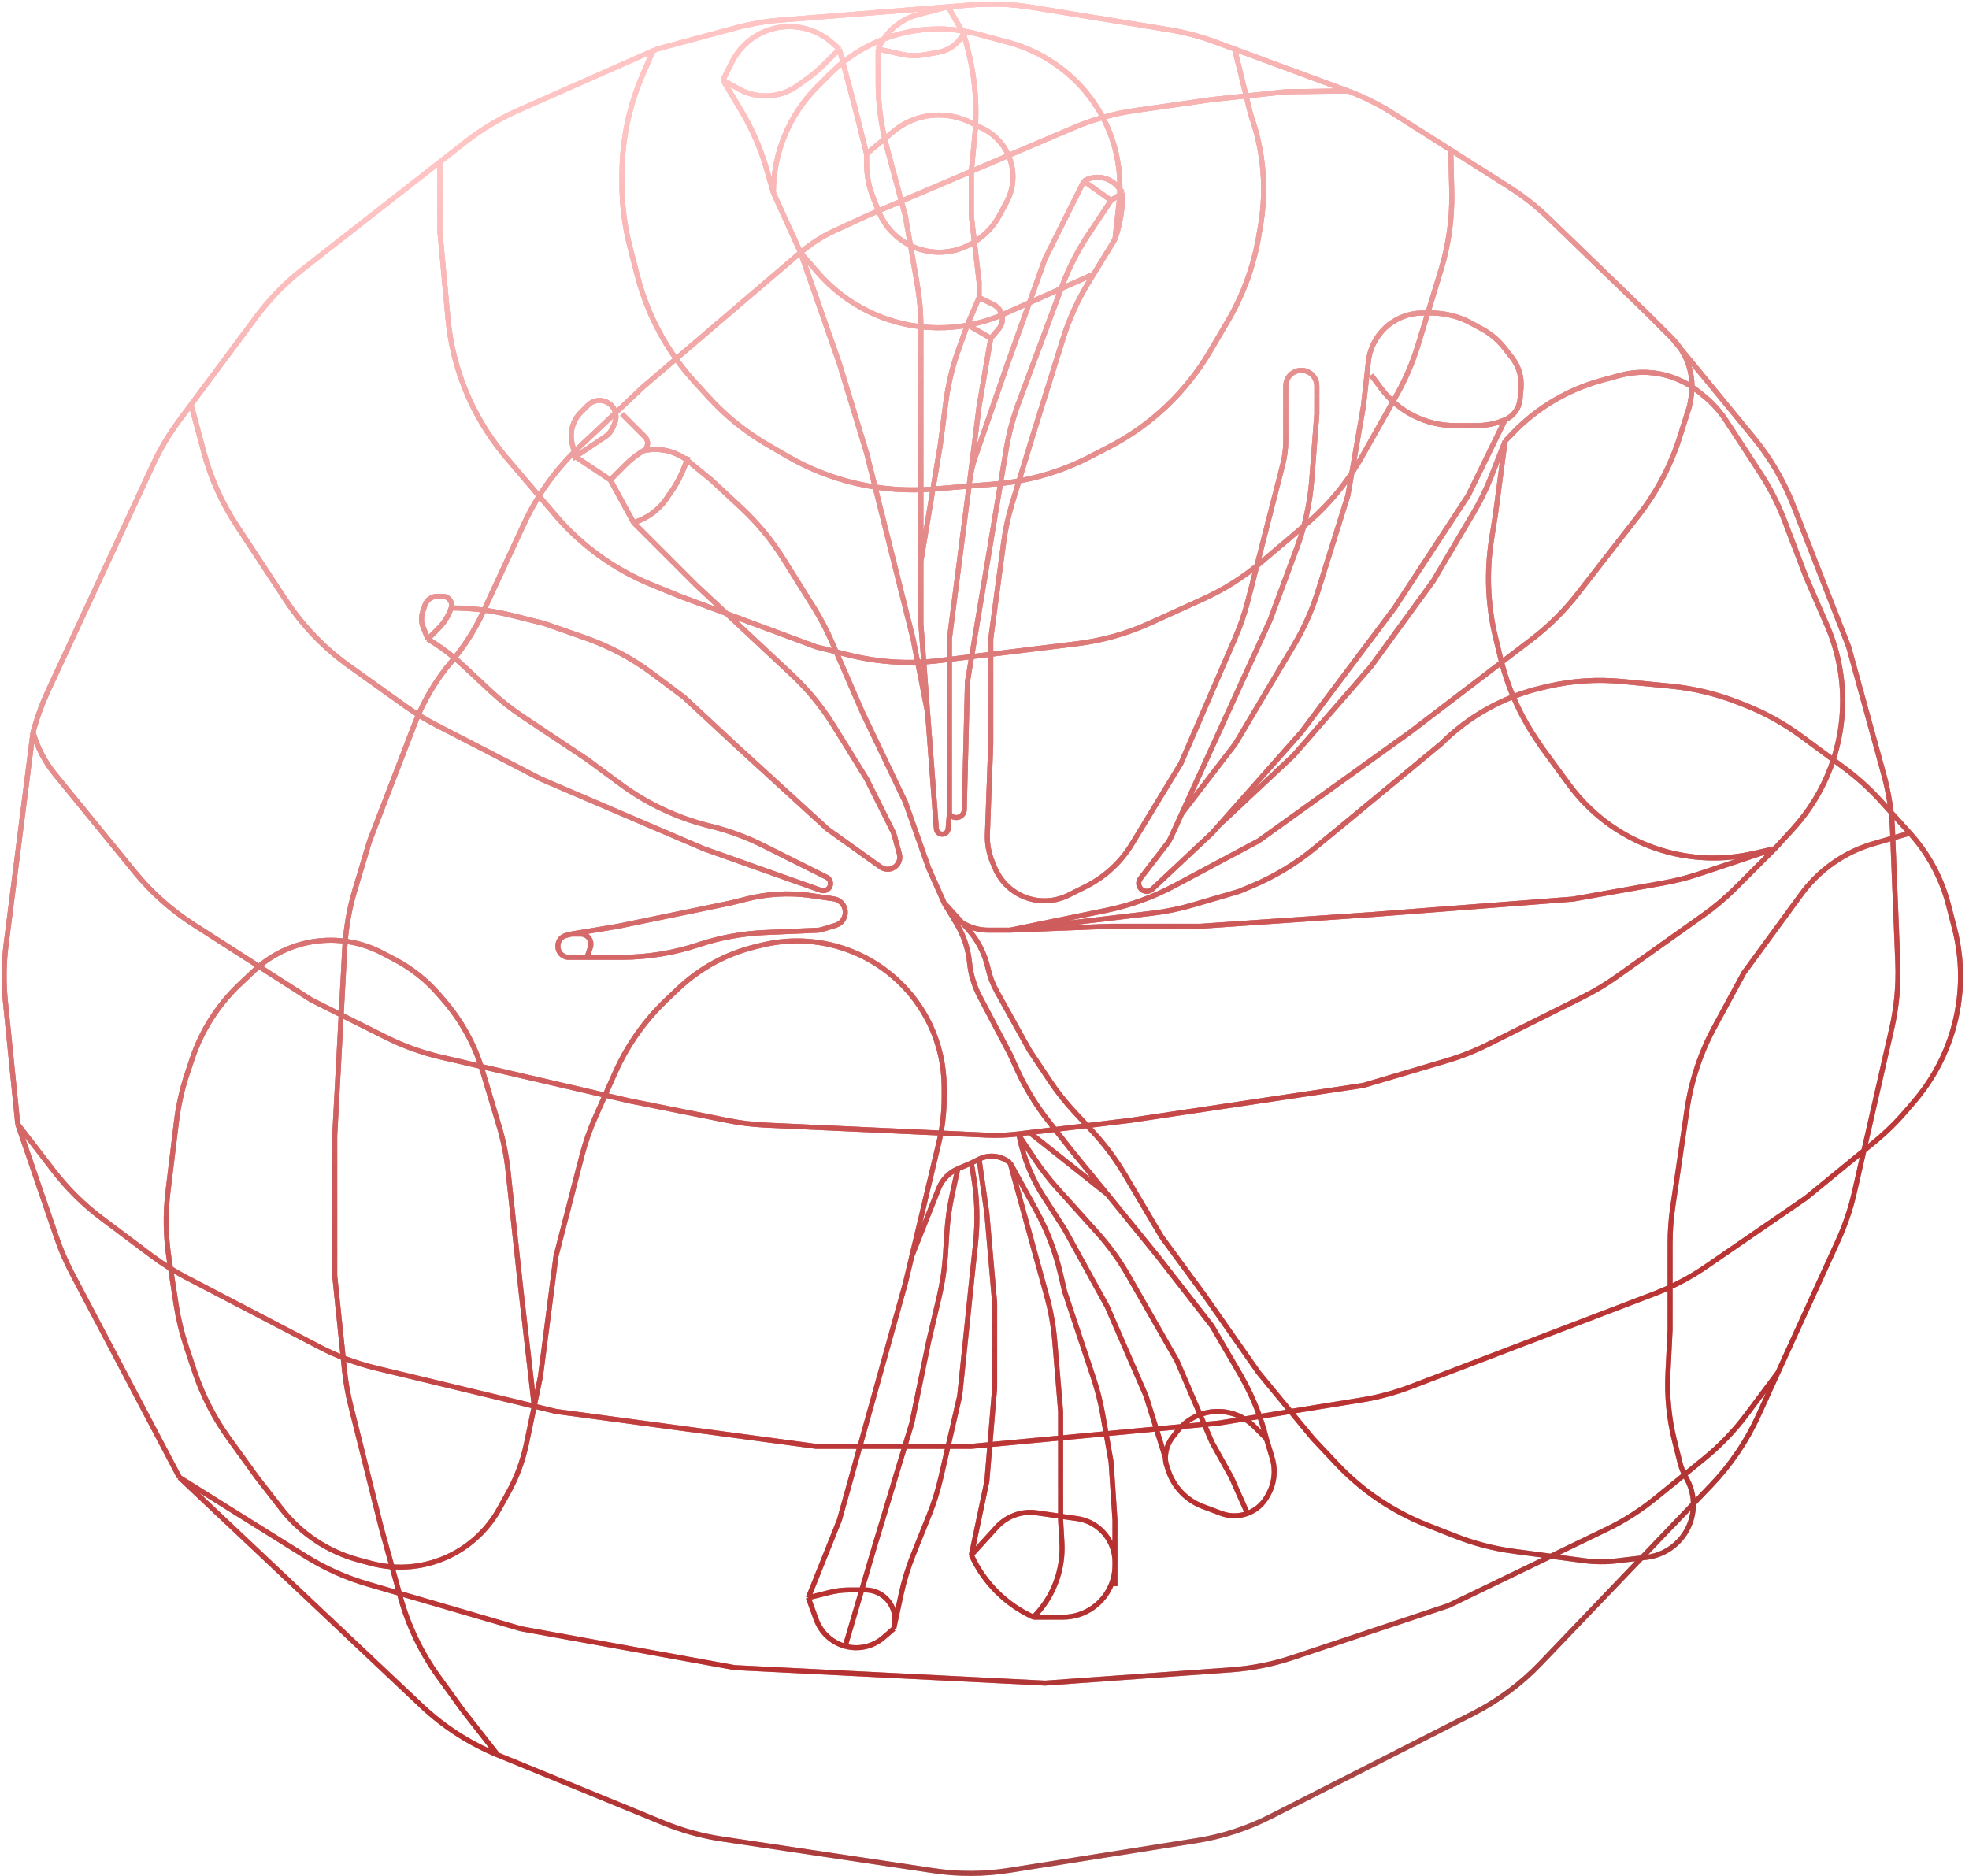 <svg width="787" height="750" viewBox="0 0 787 750" fill="none" xmlns="http://www.w3.org/2000/svg">
<path d="M472.326 325.244L507.713 247.674L518.37 218.903C521.594 210.201 523.59 201.092 524.302 191.839L526.332 165.449V154.236C526.332 149.903 522.004 146.904 517.947 148.425V148.425C515.524 149.333 513.919 151.649 513.919 154.236V176.193C513.919 179.361 513.522 182.516 512.737 185.585L498.811 240.018C497.507 245.114 495.803 250.099 493.715 254.927L472.026 305.076L452.42 337.365C447.996 344.65 441.604 350.538 433.981 354.349L427.073 357.803C423.011 359.833 418.411 360.525 413.933 359.778V359.778C406.635 358.562 400.477 353.678 397.631 346.849L396.649 344.492C395.198 341.01 394.519 337.255 394.659 333.486L395.998 297.319V255.431L401.126 216.981C401.844 211.595 403 206.277 404.582 201.079L413.066 173.206L424.888 135.348C427.341 127.493 430.755 119.97 435.051 112.951L437.116 109.578M472.326 325.244L467.935 334.87C467.561 335.69 467.094 336.465 466.544 337.179L455.815 351.126C454.198 353.228 455.697 356.272 458.349 356.272V356.272C459.162 356.272 459.943 355.963 460.536 355.408L484.439 333.001L487.184 329.899M472.326 325.244L493.749 297.319L517.255 257.734C521.224 251.05 524.4 243.926 526.719 236.506L538.745 198.029L544.951 162.346L546.931 144.532C547.643 138.122 551.153 132.356 556.52 128.778V128.778C560.105 126.388 564.318 125.113 568.628 125.113H572.126C577.711 125.113 583.207 126.514 588.111 129.188L592.343 131.497C595.88 133.426 598.982 136.062 601.456 139.242L604.376 142.997C607.069 146.458 608.346 150.813 607.949 155.181L607.55 159.565C607.221 163.19 604.93 166.343 601.585 167.776V167.776M548.055 149.935L552.159 155.408C555.582 159.971 560.02 163.674 565.122 166.225V166.225C570.224 168.776 575.849 170.103 581.553 170.103H590.246C594.144 170.103 598.001 169.312 601.585 167.776V167.776M403.756 371.787L442.364 363.839C451.746 361.907 460.802 358.638 469.255 354.13L503.058 336.104L563.57 292.665L612.223 255.539C619.066 250.318 625.207 244.234 630.492 237.44L654.956 205.99C662.244 196.62 667.806 186.028 671.381 174.708L675.285 162.346L675.837 159.313C677.435 150.525 674.619 141.512 668.303 135.197V135.197M403.756 371.787L444.098 370.235H479.784L548.055 365.581L628.737 359.375L665.031 352.895C669.792 352.045 674.485 350.851 679.073 349.321L709.42 339.207M403.756 371.787L460.585 365.022C466.134 364.362 471.618 363.237 476.979 361.66L495.3 356.272L500.246 354.212C509.312 350.435 517.772 345.343 525.354 339.1L540.297 326.796L575.983 297.319V297.319C587.137 286.167 601.2 278.373 616.568 274.827L618.77 274.319C628.454 272.084 638.436 271.433 648.329 272.39L667.75 274.27C676.868 275.152 685.821 277.283 694.359 280.603L696.97 281.618C705.233 284.831 713.033 289.129 720.163 294.399L737.085 306.904C742.42 310.847 747.349 315.311 751.8 320.23L763.357 333.001M403.756 371.787H394.952C387.51 371.787 380.707 367.582 377.379 360.927V360.927M71.715 590.535L28.773 508.955C26.373 504.395 24.329 499.656 22.659 494.781L7.1 449.357M71.715 590.535L168.463 681.821C177.331 690.188 187.664 696.85 198.946 701.474V701.474M71.715 590.535L122.054 621.993C129.834 626.855 138.245 630.623 147.052 633.191L208.255 651.04L293.593 666.554L417.721 672.76L492.055 667.451C500.392 666.855 508.621 665.217 516.551 662.574L579.086 641.732L642.143 611.275C649.124 607.903 655.689 603.73 661.706 598.842L681.096 583.088C687.481 577.9 693.202 571.945 698.128 565.356L710.621 548.647M668.303 135.197L658.218 125.113L619.004 87.211C614.127 82.497 608.784 78.292 603.056 74.66L579.862 59.953M668.303 135.197L700.915 174.919C707.578 183.035 712.921 192.15 716.748 201.929L738.901 258.534L752.926 309.53C754.948 316.879 756.122 324.436 756.427 332.052L758.54 384.881C758.893 393.695 758.078 402.517 756.116 411.117L741.169 476.645C739.661 483.258 737.483 489.701 734.67 495.874L710.621 548.647M601.585 167.776L586.844 198.029L557.364 243.02L520.126 292.665L487.184 329.899M487.184 329.899L517.023 301.973L548.055 266.291L572.88 232.16L588.988 204.904C591.692 200.328 594.027 195.543 595.971 190.596L601.585 176.309M601.585 176.309L604.601 173.162C614.303 163.039 626.574 155.744 640.101 152.055L647.363 150.074C651.463 148.956 655.73 148.581 659.963 148.966V148.966C666.921 149.598 673.539 152.262 678.995 156.626L680.747 158.028C684.324 160.889 687.421 164.301 689.924 168.138L703.554 189.035C707.454 195.014 710.702 201.393 713.243 208.063L721.833 230.608L730.237 249.935C734.914 260.692 737.028 272.388 736.411 284.102V284.102C736.005 291.833 734.404 299.483 731.685 306.732V306.732C728.261 315.863 723.101 324.285 716.51 331.473L709.42 339.207M601.585 176.309L597.706 205.786L596.16 215.574C594.107 228.572 594.64 241.847 597.728 254.639L599.749 263.007C602.503 274.416 607.243 285.25 613.754 295.015L616.325 298.87L627.186 313.68C631.302 319.291 636.213 324.272 641.765 328.467V328.467C658.594 341.18 680.171 345.829 700.742 341.172L709.42 339.207M709.42 339.207L693.659 354.966C689.692 358.933 685.398 362.559 680.823 365.805L645.872 390.606C641.696 393.57 637.298 396.208 632.719 398.497L594.717 417.496C589.479 420.115 584.021 422.268 578.405 423.932L544.951 433.843L451.856 447.806L411.514 452.695M7.1 449.357L2.141 400.174C1.383 392.65 1.48 385.065 2.432 377.563L13.198 292.665M7.1 449.357L21.51 468.051C27.026 475.206 33.486 481.582 40.715 487.002L60.541 501.871C64.88 505.124 69.476 508.019 74.285 510.528L127.535 538.307C134.774 542.084 142.447 544.959 150.385 546.87L213.539 562.072M13.198 292.665L13.711 290.869C15.14 285.868 16.957 280.986 19.145 276.268L61.178 185.647C64.057 179.438 67.567 173.541 71.651 168.049L76.37 161.704M13.198 292.665V292.665C14.953 298.806 17.94 304.525 21.978 309.474L53.87 348.563C60.553 356.754 68.491 363.833 77.391 369.537L124.469 399.712L154.229 414.59C161.259 418.104 168.679 420.778 176.335 422.555L251.7 440.049L290.783 447.864C295.752 448.858 300.79 449.473 305.852 449.703L394.408 453.727C398.564 453.916 402.729 453.76 406.859 453.259V453.259M76.37 161.704L102.465 126.616C107.801 119.44 114.075 113.013 121.12 107.506L175.827 64.74M76.37 161.704L81.501 180.87C84.269 191.208 88.678 201.035 94.56 209.975L114.222 239.856C120.995 250.151 129.613 259.105 139.641 266.267L162.054 282.274C165.956 285.06 170.053 287.563 174.313 289.762L216.013 311.282L281.18 339.207L328.133 355.866C328.866 356.126 329.673 356.076 330.368 355.728V355.728C332.477 354.674 332.477 351.665 330.368 350.611L323.073 346.964L304.962 337.91C298.437 334.647 291.574 332.109 284.496 330.34L283.275 330.034C270.622 326.872 258.711 321.264 248.211 313.528L234.632 303.525L208.842 286.333C204.321 283.319 200.053 279.942 196.08 276.235L185.389 266.258C180.992 262.154 176.175 258.525 171.017 255.431V255.431M171.017 255.431L169.142 250.744C168.349 248.762 168.285 246.562 168.96 244.537L169.843 241.888C170.544 239.784 172.513 238.365 174.73 238.365H176.972C179.386 238.365 181.09 240.73 180.327 243.02V243.02M171.017 255.431L175.306 251.143C177.587 248.862 179.306 246.08 180.327 243.02V243.02M180.327 243.02V243.02C188.502 243.02 196.75 244.022 204.681 246.005L217.565 249.225L234.003 254.978C243.675 258.363 252.769 263.214 260.967 269.362L273.422 278.702L295.145 298.87L330.831 331.45L351.959 346.539C352.353 346.821 352.787 347.042 353.247 347.195V347.195C356.93 348.423 360.495 345.05 359.473 341.305L357.443 333.86C357.287 333.289 357.075 332.735 356.81 332.205L346.347 311.282L333.177 290.009C328.53 282.504 322.911 275.647 316.465 269.618L278.077 233.711L253.252 208.889M253.252 208.889L243.942 191.823M253.252 208.889L253.979 208.646C259.517 206.8 264.212 203.034 267.216 198.029V198.029V198.029C270.299 193.919 272.699 189.338 274.324 184.464L274.974 182.515M243.942 191.823L229.978 182.515M243.942 191.823L250.053 185.713C252.177 183.589 254.554 181.733 257.131 180.188V180.188M229.978 182.515L228.702 177.411C227.568 172.878 228.897 168.082 232.201 164.777L235.009 161.97C236.692 160.287 239.155 159.649 241.443 160.303V160.303C245.239 161.387 247.221 165.557 245.666 169.185L244.908 170.953C244.278 172.423 243.233 173.679 241.902 174.566L229.978 182.515ZM248.597 165.449L257.811 174.662C259.436 176.287 259.101 179.006 257.131 180.188V180.188M257.131 180.188V180.188C263.492 178.72 270.174 180.281 275.227 184.414L284.284 191.823L296.282 202.964C302.736 208.956 308.371 215.775 313.039 223.243L325.337 242.918C327.962 247.117 330.271 251.505 332.246 256.046L344.796 284.908L361.863 320.59L371.173 346.964L377.379 360.927M377.379 360.927L382.398 369.29C385.223 373.999 386.972 379.274 387.519 384.739V384.739C387.995 389.505 389.387 394.134 391.618 398.372L403.756 421.432L406.538 427.55C409.843 434.822 414.009 441.671 418.944 447.952L428.582 460.217L442.546 477.282M377.379 360.927L386.675 371.151C390.751 375.634 393.587 381.104 394.901 387.019V387.019C395.629 390.292 396.825 393.444 398.454 396.375L411.514 419.88L419.469 431.811C422.436 436.261 425.756 440.466 429.396 444.386L436.765 452.321C441.639 457.57 445.936 463.327 449.58 469.493L464.268 494.348L481.336 517.619L503.058 548.647L524.781 575.021L534.231 585.061C544.355 595.817 556.737 604.196 570.485 609.597L581.745 614.019C589.254 616.969 597.094 618.999 605.091 620.066L632.986 623.785C637.377 624.37 641.824 624.404 646.224 623.887L658.086 622.491C663.174 621.893 667.874 619.476 671.32 615.685V615.685C677.409 608.989 678.585 599.17 674.251 591.224L673.6 590.031C672.658 588.306 671.941 586.467 671.464 584.56L669.311 575.949C667.1 567.105 666.207 557.982 666.662 548.877L667.527 531.582V496.973C667.527 492.126 667.88 487.286 668.581 482.491L674.268 443.639C675.967 432.027 679.697 420.806 685.287 410.488L697.008 388.852L719.977 357.423C724.274 351.544 729.705 346.585 735.949 342.839V342.839C739.969 340.428 744.283 338.545 748.784 337.237L763.357 333.001M228.426 373.338L226.38 373.85C221.581 375.049 221.972 381.993 226.875 382.646V382.646H234.632M228.426 373.338L247.045 370.235L292.041 360.927L298.525 359.306C306.546 357.301 314.869 356.798 323.073 357.824V357.824L333.186 359.268C333.683 359.339 334.167 359.479 334.626 359.682V359.682C339.221 361.724 338.822 368.373 334.016 369.852L328.652 371.502C328.039 371.691 327.404 371.801 326.762 371.829L305.666 372.746C296.627 373.139 287.687 374.789 279.104 377.65V377.65C269.175 380.959 258.777 382.646 248.311 382.646H234.632M228.426 373.338H232.18C234.391 373.338 236.184 375.131 236.184 377.342V377.342C236.184 377.773 236.115 378.2 235.979 378.609L234.632 382.646M323.073 638.629L335.486 607.601L361.863 512.965L364.449 502.105M323.073 638.629L326.257 647.382C328.152 652.595 332.462 656.562 337.814 658.021V658.021M323.073 638.629L331.57 636.505C334.171 635.855 336.842 635.526 339.523 635.526H345.883C348.209 635.526 350.483 636.214 352.419 637.505V637.505C356.278 640.077 358.27 644.674 357.507 649.248L357.208 651.04M357.208 651.04L353.064 654.592C348.863 658.193 343.151 659.477 337.814 658.021V658.021M357.208 651.04L360.084 637.624C361.268 632.098 362.918 626.683 365.017 621.436L371.415 605.443C373.32 600.683 374.855 595.783 376.008 590.788L383.586 557.956L388.24 512.965L389.921 496.999C390.865 488.033 390.592 478.98 389.11 470.087L388.24 464.871M388.24 464.871L382.81 467.198M388.24 464.871L391.344 463.32M364.449 502.105L375.29 456.579C376.678 450.75 377.379 444.779 377.379 438.787V434.643C377.379 425.945 375.439 417.357 371.699 409.504V409.504C365.375 396.226 354.194 385.785 340.539 380.323V380.323C329.221 375.797 316.708 374.865 304.855 377.71L302.03 378.388C290.404 381.178 279.72 386.982 271.052 395.215L266.467 399.57C257.742 407.858 250.736 417.783 245.848 428.779L238.005 446.424C235.761 451.473 233.938 456.7 232.557 462.051L222.22 502.105L216.013 550.199L213.539 562.072M364.449 502.105L375.2 475.017C376.595 471.502 379.334 468.688 382.81 467.198V467.198M337.814 658.021L349.45 618.46L364.449 568.815L371.173 536.236L375.443 518.092C376.731 512.615 377.556 507.039 377.907 501.424L378.457 492.622C378.772 487.574 379.47 482.558 380.545 477.615L382.81 467.198M403.756 464.871L418.361 517.971C419.999 523.929 421.082 530.026 421.595 536.184L423.927 564.161V607.601L424.448 616.452C425.103 627.597 420.961 638.491 413.066 646.386V646.386M403.756 464.871L414.128 483.727C418.571 491.803 421.875 500.454 423.948 509.435L425.479 516.068L437.113 550.966C438.664 555.619 439.871 560.381 440.724 565.211L444.098 584.33L445.649 607.601V633.975M403.756 464.871L403.101 464.38C399.699 461.828 395.147 461.418 391.344 463.32V463.32M413.066 646.386V646.386C402.062 641.385 393.242 632.566 388.24 621.563V621.563M413.066 646.386H420.824H424.934C433.645 646.386 441.449 640.87 444.426 632.683V632.683C445.231 630.469 445.649 628.115 445.649 625.759V624.414C445.649 618.731 442.904 613.397 438.28 610.094V610.094C435.986 608.456 433.331 607.393 430.541 606.994L414.341 604.68C413.492 604.559 412.635 604.498 411.777 604.498V604.498C406.669 604.498 401.797 606.653 398.36 610.433L388.24 621.563M388.24 621.563L394.447 592.087L397.55 554.853V520.722L394.447 485.039L391.344 463.32M506.162 575.021L508.497 582.806C509.978 587.741 509.369 593.068 506.812 597.541L506.361 598.33C505.21 600.346 503.604 602.065 501.673 603.353V603.353C497.672 606.02 492.632 606.6 488.129 604.912L480.758 602.148C474.254 599.709 469.198 594.464 467.002 587.874L466.311 585.801C465.986 584.826 465.82 583.806 465.82 582.778V582.778M506.162 575.021L501.338 570.198C497.472 566.333 492.229 564.161 486.762 564.161V564.161C480.402 564.161 474.397 567.098 470.491 572.119L468.678 574.45C466.826 576.831 465.82 579.762 465.82 582.778V582.778M506.162 575.021V575.021C504.102 566.782 500.969 558.85 496.845 551.427L495.3 548.647L484.439 530.03L462.717 502.105L442.546 477.282M498.403 604.498L492.197 590.535L484.439 576.572L470.475 543.993L450.971 509.865C447.433 503.675 443.244 497.881 438.474 492.582L422.551 474.892C419.335 471.319 416.381 467.519 413.711 463.521L407.362 454.011M406.859 453.259L407.362 454.011M406.859 453.259L411.514 452.695M407.362 454.011V454.011C409.08 462.723 412.435 471.031 417.25 478.492L425.479 491.245L442.546 522.273L458.062 557.956L465.82 582.778M411.514 452.695L442.546 477.282M763.357 333.001V333.001C770.734 341.154 776.023 350.974 778.77 361.62L781.192 371.002C784.979 385.677 784.343 401.144 779.364 415.458V415.458C776.207 424.531 771.378 432.932 765.126 440.226L761.725 444.193C757.894 448.661 753.677 452.783 749.122 456.509L721.833 478.834L682.024 506.199C675.486 510.693 668.436 514.394 661.023 517.222L563.823 554.307C557.465 556.733 550.876 558.504 544.158 559.591L487.184 568.815L388.24 578.124H326.177L222.22 564.161L213.539 562.072M213.539 562.072L210.402 577.128C208.979 583.958 206.532 590.534 203.143 596.633L199.544 603.112C195.111 611.089 188.372 617.541 180.209 621.622V621.622C170.29 626.581 158.896 627.728 148.187 624.845L143.37 623.549C131.105 620.247 120.25 613.036 112.451 603.01L102.747 590.535L91.538 575.017C85.598 566.793 80.944 557.714 77.736 548.09L74.396 538.071C72.612 532.72 71.284 527.228 70.426 521.653L67.6 503.285C66.212 494.266 66.066 485.101 67.164 476.043L70.531 448.268C71.318 441.77 72.758 435.369 74.828 429.16L76.785 423.29C80.587 411.885 87.15 401.598 95.89 393.345L101.578 387.974C107.42 382.457 114.647 378.623 122.491 376.88V376.88C132.784 374.593 143.555 376.033 152.886 380.943L157.914 383.589C164.522 387.067 170.424 391.748 175.316 397.391L177.342 399.73C184.423 407.899 189.691 417.477 192.798 427.833L199.401 449.839C201.163 455.711 202.381 461.732 203.04 467.827L208.255 516.068L213.539 562.072ZM198.946 701.474L265.358 728.688C272.776 731.728 280.533 733.865 288.461 735.053L372.99 747.715C383.097 749.23 393.377 749.185 403.471 747.584L478.154 735.738C488.487 734.099 498.498 730.849 507.822 726.107L588.77 684.936C598.793 679.839 607.884 673.087 615.661 664.966L683.971 593.632C691.739 585.52 698.085 576.157 702.742 565.937L710.621 548.647M198.946 701.474L184.982 683.62L175.355 670.292C168.382 660.638 163.189 649.815 160.021 638.335L152.398 610.703L140.158 561.748C139.01 557.157 138.189 552.49 137.702 547.783L133.779 509.862V454.011L137.794 379.07C138.219 371.14 139.587 363.288 141.869 355.682L147.743 336.104L165.742 289.314C169.234 280.235 174.226 271.807 180.51 264.382V264.382C185.537 258.442 189.743 251.853 193.016 244.792L209.44 209.355C214.807 197.774 222.342 187.328 231.637 178.581L257.131 154.589L319.97 100.935M538.745 36.345V36.345C544.934 38.632 550.864 41.567 556.436 45.1L579.862 59.953M538.745 36.345L513.919 36.682L484.439 39.785L453.987 44.135C445.362 45.367 436.936 47.721 428.921 51.136L388.24 68.474M538.745 36.345L493.475 19.617M351.002 19.617V19.617C353.938 12.767 359.88 7.662 367.094 5.792L378.931 2.724M351.002 19.617L360.095 21.637C363.31 22.352 366.636 22.416 369.876 21.827L375.208 20.858C379.505 20.077 383.184 17.318 385.137 13.411V13.411M351.002 19.617V32.763C351.002 41.543 352.158 50.285 354.441 58.764L361.863 86.327L366.59 113.506C367.575 119.165 368.07 124.898 368.07 130.642V165.449V224.403M385.137 13.411L378.931 2.724M385.137 13.411L386.582 18.751C389.73 30.385 390.75 42.491 389.591 54.488L388.24 68.474M378.931 2.724L388.582 1.958C396.6 1.322 404.666 1.655 412.604 2.951L467.17 11.859C473.496 12.891 479.708 14.53 485.72 16.752L493.475 19.617M378.931 2.724L312.088 8.028C305.978 8.513 299.924 9.559 294.005 11.152L264.199 19.176C263.109 19.47 262.042 19.846 261.01 20.302V20.302M379.459 325.244L378.955 331.259C378.723 334.027 374.733 334.19 374.276 331.45V331.45L370.763 284.908M379.459 325.244V292.665V255.431L387.642 191.823M379.459 325.244V325.244C381.127 327.978 385.33 326.854 385.41 323.653L386.689 272.496L402.181 179.557C403.229 173.269 404.876 167.096 407.099 161.122L424.521 114.304C427.219 107.054 430.749 100.142 435.04 93.707L444.098 80.122M433.237 72.365L417.721 103.393L402.205 146.832L389.775 182.735C388.755 185.683 388.04 188.729 387.642 191.823V191.823M433.237 72.365V72.365C437.702 69.686 443.453 70.66 446.787 74.66L448.752 77.019M433.237 72.365L444.098 80.122M448.752 77.019L444.098 80.122M448.752 77.019V77.019C448.752 83.184 447.758 89.309 445.809 95.158L445.649 95.636M445.649 95.636L447.263 81.119C448.243 72.293 447.229 63.359 444.295 54.977V54.977C440.134 43.09 432.297 32.837 421.918 25.702L421.602 25.485C415.952 21.601 409.684 18.706 403.064 16.924L390.989 13.674C379.09 10.471 366.502 10.935 354.872 15.005V15.005C346.197 18.041 338.318 22.991 331.819 29.489L326.662 34.645C315.423 45.883 309.109 61.126 309.109 77.019V77.019M445.649 95.636L437.116 109.578M368.07 224.403V249.225L370.763 284.908M368.07 224.403L375.828 177.861L378.068 160.63C378.993 153.521 380.679 146.531 383.098 139.783L386.689 129.767M386.689 129.767L391.344 118.907M386.689 129.767L395.998 135.197M391.344 118.907L397.146 121.782C399.294 122.847 400.653 125.037 400.653 127.434V127.434C400.653 128.939 400.114 130.395 399.134 131.538L395.998 135.197M391.344 118.907V112.701L388.24 86.327V68.474M395.998 135.197L391.344 162.346L387.642 191.823M346.347 61.505V65.01C346.347 69.869 347.274 74.682 349.079 79.193L351.16 84.394C354.012 91.524 359.859 97.036 367.144 99.464V99.464C374.601 101.95 382.781 100.943 389.413 96.723L389.957 96.377C393.918 93.856 397.167 90.362 399.393 86.229L402.301 80.829C405.201 75.444 405.664 69.078 403.574 63.33V63.33C401.698 58.173 397.917 53.932 393.009 51.478L388.059 49.003C384.097 47.022 379.728 45.991 375.298 45.991V45.991C368.622 45.991 362.158 48.331 357.029 52.604L346.347 61.505ZM346.347 61.505L341.692 42.888L335.486 19.617M388.24 68.474L346.347 86.327L333.586 92.216C328.67 94.485 324.088 97.419 319.97 100.935V100.935M288.938 32.028L292.536 24.833C296.134 17.638 302.892 12.54 310.799 11.058V11.058C318.549 9.605 326.538 11.788 332.472 16.98L335.486 19.617M288.938 32.028L295.35 35.59C300.203 38.285 305.899 39.036 311.284 37.69V37.69C313.948 37.024 316.462 35.863 318.697 34.268L322.879 31.28C325.074 29.713 327.135 27.967 329.042 26.06L335.486 19.617M288.938 32.028L296.12 43.996C300.622 51.499 304.12 59.561 306.525 67.975L309.109 77.019M309.109 77.019L319.97 100.935M319.97 100.935L335.486 145.281L346.347 180.963L364.966 255.431L370.763 284.908M319.97 100.935L326.745 108.782C332.51 115.46 339.591 120.877 347.545 124.695V124.695C364.504 132.834 384.18 133.119 401.368 125.476L437.116 109.578M261.01 20.302L207.219 44.067C199.664 47.405 192.551 51.667 186.044 56.754L175.827 64.74M261.01 20.302L256.768 30.142C251.377 42.645 248.597 56.117 248.597 69.732V73.631C248.597 82.061 249.663 90.458 251.77 98.621L254.795 110.343C258.876 126.154 266.767 140.726 277.778 152.784L283.238 158.764C290.101 166.279 298.071 172.704 306.874 177.814L314.587 182.292C332.234 192.538 352.593 197.139 372.931 195.479L397.817 193.448C410.956 192.375 423.754 188.716 435.473 182.679L443.197 178.7C460.003 170.044 474.011 156.801 483.597 140.507L490.701 128.431C496.82 118.03 501.006 106.608 503.056 94.717L503.794 90.439C506.363 75.539 505.041 60.229 499.955 45.991V45.991L493.475 19.617M175.827 64.74V92.533L179.07 127.448C180.901 147.166 188.545 165.896 201.034 181.265L202.049 182.515L221.972 205.9C232.33 218.058 245.45 227.558 260.233 233.605L271.871 238.365L326.177 258.534L339.197 261.789C351.103 264.765 363.455 265.524 375.636 264.028L430.44 257.299C440.521 256.061 450.354 253.294 459.602 249.094L480.83 239.454C489.22 235.644 497.043 230.692 504.077 224.74L521.906 209.652C530.99 201.965 538.629 192.718 544.464 182.347L558.258 157.827C561.789 151.55 564.632 144.91 566.737 138.022L575.916 107.986C579.044 97.75 580.508 87.079 580.253 76.38L579.862 59.953" stroke="url(#paint0_linear_142_118)" stroke-width="2"/>
<path d="M472.326 325.244L507.713 247.674L518.37 218.903C521.594 210.201 523.59 201.092 524.302 191.839L526.332 165.449V154.236C526.332 149.903 522.004 146.904 517.947 148.425V148.425C515.524 149.333 513.919 151.649 513.919 154.236V176.193C513.919 179.361 513.522 182.516 512.737 185.585L498.811 240.018C497.507 245.114 495.803 250.099 493.715 254.927L472.026 305.076L452.42 337.365C447.996 344.65 441.604 350.538 433.981 354.349L427.073 357.803C423.011 359.833 418.411 360.525 413.933 359.778V359.778C406.635 358.562 400.477 353.678 397.631 346.849L396.649 344.492C395.198 341.01 394.519 337.255 394.659 333.486L395.998 297.319V255.431L401.126 216.981C401.844 211.595 403 206.277 404.582 201.079L413.066 173.206L424.888 135.348C427.341 127.493 430.755 119.97 435.051 112.951L437.116 109.578M472.326 325.244L467.935 334.87C467.561 335.69 467.094 336.465 466.544 337.179L455.815 351.126C454.198 353.228 455.697 356.272 458.349 356.272V356.272C459.162 356.272 459.943 355.963 460.536 355.408L484.439 333.001L487.184 329.899M472.326 325.244L493.749 297.319L517.255 257.734C521.224 251.05 524.4 243.926 526.719 236.506L538.745 198.029L544.951 162.346L546.931 144.532C547.643 138.122 551.153 132.356 556.52 128.778V128.778C560.105 126.388 564.318 125.113 568.628 125.113H572.126C577.711 125.113 583.207 126.514 588.111 129.188L592.343 131.497C595.88 133.426 598.982 136.062 601.456 139.242L604.376 142.997C607.069 146.458 608.346 150.813 607.949 155.181L607.55 159.565C607.221 163.19 604.93 166.343 601.585 167.776V167.776M548.055 149.935L552.159 155.408C555.582 159.971 560.02 163.674 565.122 166.225V166.225C570.224 168.776 575.849 170.103 581.553 170.103H590.246C594.144 170.103 598.001 169.312 601.585 167.776V167.776M403.756 371.787L442.364 363.839C451.746 361.907 460.802 358.638 469.255 354.13L503.058 336.104L563.57 292.665L612.223 255.539C619.066 250.318 625.207 244.234 630.492 237.44L654.956 205.99C662.244 196.62 667.806 186.028 671.381 174.708L675.285 162.346L675.837 159.313C677.435 150.525 674.619 141.512 668.303 135.197V135.197M403.756 371.787L444.098 370.235H479.784L548.055 365.581L628.737 359.375L665.031 352.895C669.792 352.045 674.485 350.851 679.073 349.321L709.42 339.207M403.756 371.787L460.585 365.022C466.134 364.362 471.618 363.237 476.979 361.66L495.3 356.272L500.246 354.212C509.312 350.435 517.772 345.343 525.354 339.1L540.297 326.796L575.983 297.319V297.319C587.137 286.167 601.2 278.373 616.568 274.827L618.77 274.319C628.454 272.084 638.436 271.433 648.329 272.39L667.75 274.27C676.868 275.152 685.821 277.283 694.359 280.603L696.97 281.618C705.233 284.831 713.033 289.129 720.163 294.399L737.085 306.904C742.42 310.847 747.349 315.311 751.8 320.23L763.357 333.001M403.756 371.787H394.952C387.51 371.787 380.707 367.582 377.379 360.927V360.927M71.715 590.535L28.773 508.955C26.373 504.395 24.329 499.656 22.659 494.781L7.1 449.357M71.715 590.535L168.463 681.821C177.331 690.188 187.664 696.85 198.946 701.474V701.474M71.715 590.535L122.054 621.993C129.834 626.855 138.245 630.623 147.052 633.191L208.255 651.04L293.593 666.554L417.721 672.76L492.055 667.451C500.392 666.855 508.621 665.217 516.551 662.574L579.086 641.732L642.143 611.275C649.124 607.903 655.689 603.73 661.706 598.842L681.096 583.088C687.481 577.9 693.202 571.945 698.128 565.356L710.621 548.647M668.303 135.197L658.218 125.113L619.004 87.211C614.127 82.497 608.784 78.292 603.056 74.66L579.862 59.953M668.303 135.197L700.915 174.919C707.578 183.035 712.921 192.15 716.748 201.929L738.901 258.534L752.926 309.53C754.948 316.879 756.122 324.436 756.427 332.052L758.54 384.881C758.893 393.695 758.078 402.517 756.116 411.117L741.169 476.645C739.661 483.258 737.483 489.701 734.67 495.874L710.621 548.647M601.585 167.776L586.844 198.029L557.364 243.02L520.126 292.665L487.184 329.899M487.184 329.899L517.023 301.973L548.055 266.291L572.88 232.16L588.988 204.904C591.692 200.328 594.027 195.543 595.971 190.596L601.585 176.309M601.585 176.309L604.601 173.162C614.303 163.039 626.574 155.744 640.101 152.055L647.363 150.074C651.463 148.956 655.73 148.581 659.963 148.966V148.966C666.921 149.598 673.539 152.262 678.995 156.626L680.747 158.028C684.324 160.889 687.421 164.301 689.924 168.138L703.554 189.035C707.454 195.014 710.702 201.393 713.243 208.063L721.833 230.608L730.237 249.935C734.914 260.692 737.028 272.388 736.411 284.102V284.102C736.005 291.833 734.404 299.483 731.685 306.732V306.732C728.261 315.863 723.101 324.285 716.51 331.473L709.42 339.207M601.585 176.309L597.706 205.786L596.16 215.574C594.107 228.572 594.64 241.847 597.728 254.639L599.749 263.007C602.503 274.416 607.243 285.25 613.754 295.015L616.325 298.87L627.186 313.68C631.302 319.291 636.213 324.272 641.765 328.467V328.467C658.594 341.18 680.171 345.829 700.742 341.172L709.42 339.207M709.42 339.207L693.659 354.966C689.692 358.933 685.398 362.559 680.823 365.805L645.872 390.606C641.696 393.57 637.298 396.208 632.719 398.497L594.717 417.496C589.479 420.115 584.021 422.268 578.405 423.932L544.951 433.843L451.856 447.806L411.514 452.695M7.1 449.357L2.141 400.174C1.383 392.65 1.48 385.065 2.432 377.563L13.198 292.665M7.1 449.357L21.51 468.051C27.026 475.206 33.486 481.582 40.715 487.002L60.541 501.871C64.88 505.124 69.476 508.019 74.285 510.528L127.535 538.307C134.774 542.084 142.447 544.959 150.385 546.87L213.539 562.072M13.198 292.665L13.711 290.869C15.14 285.868 16.957 280.986 19.145 276.268L61.178 185.647C64.057 179.438 67.567 173.541 71.651 168.049L76.37 161.704M13.198 292.665V292.665C14.953 298.806 17.94 304.525 21.978 309.474L53.87 348.563C60.553 356.754 68.491 363.833 77.391 369.537L124.469 399.712L154.229 414.59C161.259 418.104 168.679 420.778 176.335 422.555L251.7 440.049L290.783 447.864C295.752 448.858 300.79 449.473 305.852 449.703L394.408 453.727C398.564 453.916 402.729 453.76 406.859 453.259V453.259M76.37 161.704L102.465 126.616C107.801 119.44 114.075 113.013 121.12 107.506L175.827 64.74M76.37 161.704L81.501 180.87C84.269 191.208 88.678 201.035 94.56 209.975L114.222 239.856C120.995 250.151 129.613 259.105 139.641 266.267L162.054 282.274C165.956 285.06 170.053 287.563 174.313 289.762L216.013 311.282L281.18 339.207L328.133 355.866C328.866 356.126 329.673 356.076 330.368 355.728V355.728C332.477 354.674 332.477 351.665 330.368 350.611L323.073 346.964L304.962 337.91C298.437 334.647 291.574 332.109 284.496 330.34L283.275 330.034C270.622 326.872 258.711 321.264 248.211 313.528L234.632 303.525L208.842 286.333C204.321 283.319 200.053 279.942 196.08 276.235L185.389 266.258C180.992 262.154 176.175 258.525 171.017 255.431V255.431M171.017 255.431L169.142 250.744C168.349 248.762 168.285 246.562 168.96 244.537L169.843 241.888C170.544 239.784 172.513 238.365 174.73 238.365H176.972C179.386 238.365 181.09 240.73 180.327 243.02V243.02M171.017 255.431L175.306 251.143C177.587 248.862 179.306 246.08 180.327 243.02V243.02M180.327 243.02V243.02C188.502 243.02 196.75 244.022 204.681 246.005L217.565 249.225L234.003 254.978C243.675 258.363 252.769 263.214 260.967 269.362L273.422 278.702L295.145 298.87L330.831 331.45L351.959 346.539C352.353 346.821 352.787 347.042 353.247 347.195V347.195C356.93 348.423 360.495 345.05 359.473 341.305L357.443 333.86C357.287 333.289 357.075 332.735 356.81 332.205L346.347 311.282L333.177 290.009C328.53 282.504 322.911 275.647 316.465 269.618L278.077 233.711L253.252 208.889M253.252 208.889L243.942 191.823M253.252 208.889L253.979 208.646C259.517 206.8 264.212 203.034 267.216 198.029V198.029V198.029C270.299 193.919 272.699 189.338 274.324 184.464L274.974 182.515M243.942 191.823L229.978 182.515M243.942 191.823L250.053 185.713C252.177 183.589 254.554 181.733 257.131 180.188V180.188M229.978 182.515L228.702 177.411C227.568 172.878 228.897 168.082 232.201 164.777L235.009 161.97C236.692 160.287 239.155 159.649 241.443 160.303V160.303C245.239 161.387 247.221 165.557 245.666 169.185L244.908 170.953C244.278 172.423 243.233 173.679 241.902 174.566L229.978 182.515ZM248.597 165.449L257.811 174.662C259.436 176.287 259.101 179.006 257.131 180.188V180.188M257.131 180.188V180.188C263.492 178.72 270.174 180.281 275.227 184.414L284.284 191.823L296.282 202.964C302.736 208.956 308.371 215.775 313.039 223.243L325.337 242.918C327.962 247.117 330.271 251.505 332.246 256.046L344.796 284.908L361.863 320.59L371.173 346.964L377.379 360.927M377.379 360.927L382.398 369.29C385.223 373.999 386.972 379.274 387.519 384.739V384.739C387.995 389.505 389.387 394.134 391.618 398.372L403.756 421.432L406.538 427.55C409.843 434.822 414.009 441.671 418.944 447.952L428.582 460.217L442.546 477.282M377.379 360.927L386.675 371.151C390.751 375.634 393.587 381.104 394.901 387.019V387.019C395.629 390.292 396.825 393.444 398.454 396.375L411.514 419.88L419.469 431.811C422.436 436.261 425.756 440.466 429.396 444.386L436.765 452.321C441.639 457.57 445.936 463.327 449.58 469.493L464.268 494.348L481.336 517.619L503.058 548.647L524.781 575.021L534.231 585.061C544.355 595.817 556.737 604.196 570.485 609.597L581.745 614.019C589.254 616.969 597.094 618.999 605.091 620.066L632.986 623.785C637.377 624.37 641.824 624.404 646.224 623.887L658.086 622.491C663.174 621.893 667.874 619.476 671.32 615.685V615.685C677.409 608.989 678.585 599.17 674.251 591.224L673.6 590.031C672.658 588.306 671.941 586.467 671.464 584.56L669.311 575.949C667.1 567.105 666.207 557.982 666.662 548.877L667.527 531.582V496.973C667.527 492.126 667.88 487.286 668.581 482.491L674.268 443.639C675.967 432.027 679.697 420.806 685.287 410.488L697.008 388.852L719.977 357.423C724.274 351.544 729.705 346.585 735.949 342.839V342.839C739.969 340.428 744.283 338.545 748.784 337.237L763.357 333.001M228.426 373.338L226.38 373.85C221.581 375.049 221.972 381.993 226.875 382.646V382.646H234.632M228.426 373.338L247.045 370.235L292.041 360.927L298.525 359.306C306.546 357.301 314.869 356.798 323.073 357.824V357.824L333.186 359.268C333.683 359.339 334.167 359.479 334.626 359.682V359.682C339.221 361.724 338.822 368.373 334.016 369.852L328.652 371.502C328.039 371.691 327.404 371.801 326.762 371.829L305.666 372.746C296.627 373.139 287.687 374.789 279.104 377.65V377.65C269.175 380.959 258.777 382.646 248.311 382.646H234.632M228.426 373.338H232.18C234.391 373.338 236.184 375.131 236.184 377.342V377.342C236.184 377.773 236.115 378.2 235.979 378.609L234.632 382.646M323.073 638.629L335.486 607.601L361.863 512.965L364.449 502.105M323.073 638.629L326.257 647.382C328.152 652.595 332.462 656.562 337.814 658.021V658.021M323.073 638.629L331.57 636.505C334.171 635.855 336.842 635.526 339.523 635.526H345.883C348.209 635.526 350.483 636.214 352.419 637.505V637.505C356.278 640.077 358.27 644.674 357.507 649.248L357.208 651.04M357.208 651.04L353.064 654.592C348.863 658.193 343.151 659.477 337.814 658.021V658.021M357.208 651.04L360.084 637.624C361.268 632.098 362.918 626.683 365.017 621.436L371.415 605.443C373.32 600.683 374.855 595.783 376.008 590.788L383.586 557.956L388.24 512.965L389.921 496.999C390.865 488.033 390.592 478.98 389.11 470.087L388.24 464.871M388.24 464.871L382.81 467.198M388.24 464.871L391.344 463.32M364.449 502.105L375.29 456.579C376.678 450.75 377.379 444.779 377.379 438.787V434.643C377.379 425.945 375.439 417.357 371.699 409.504V409.504C365.375 396.226 354.194 385.785 340.539 380.323V380.323C329.221 375.797 316.708 374.865 304.855 377.71L302.03 378.388C290.404 381.178 279.72 386.982 271.052 395.215L266.467 399.57C257.742 407.858 250.736 417.783 245.848 428.779L238.005 446.424C235.761 451.473 233.938 456.7 232.557 462.051L222.22 502.105L216.013 550.199L213.539 562.072M364.449 502.105L375.2 475.017C376.595 471.502 379.334 468.688 382.81 467.198V467.198M337.814 658.021L349.45 618.46L364.449 568.815L371.173 536.236L375.443 518.092C376.731 512.615 377.556 507.039 377.907 501.424L378.457 492.622C378.772 487.574 379.47 482.558 380.545 477.615L382.81 467.198M403.756 464.871L418.361 517.971C419.999 523.929 421.082 530.026 421.595 536.184L423.927 564.161V607.601L424.448 616.452C425.103 627.597 420.961 638.491 413.066 646.386V646.386M403.756 464.871L414.128 483.727C418.571 491.803 421.875 500.454 423.948 509.435L425.479 516.068L437.113 550.966C438.664 555.619 439.871 560.381 440.724 565.211L444.098 584.33L445.649 607.601V633.975M403.756 464.871L403.101 464.38C399.699 461.828 395.147 461.418 391.344 463.32V463.32M413.066 646.386V646.386C402.062 641.385 393.242 632.566 388.24 621.563V621.563M413.066 646.386H420.824H424.934C433.645 646.386 441.449 640.87 444.426 632.683V632.683C445.231 630.469 445.649 628.115 445.649 625.759V624.414C445.649 618.731 442.904 613.397 438.28 610.094V610.094C435.986 608.456 433.331 607.393 430.541 606.994L414.341 604.68C413.492 604.559 412.635 604.498 411.777 604.498V604.498C406.669 604.498 401.797 606.653 398.36 610.433L388.24 621.563M388.24 621.563L394.447 592.087L397.55 554.853V520.722L394.447 485.039L391.344 463.32M506.162 575.021L508.497 582.806C509.978 587.741 509.369 593.068 506.812 597.541L506.361 598.33C505.21 600.346 503.604 602.065 501.673 603.353V603.353C497.672 606.02 492.632 606.6 488.129 604.912L480.758 602.148C474.254 599.709 469.198 594.464 467.002 587.874L466.311 585.801C465.986 584.826 465.82 583.806 465.82 582.778V582.778M506.162 575.021L501.338 570.198C497.472 566.333 492.229 564.161 486.762 564.161V564.161C480.402 564.161 474.397 567.098 470.491 572.119L468.678 574.45C466.826 576.831 465.82 579.762 465.82 582.778V582.778M506.162 575.021V575.021C504.102 566.782 500.969 558.85 496.845 551.427L495.3 548.647L484.439 530.03L462.717 502.105L442.546 477.282M498.403 604.498L492.197 590.535L484.439 576.572L470.475 543.993L450.971 509.865C447.433 503.675 443.244 497.881 438.474 492.582L422.551 474.892C419.335 471.319 416.381 467.519 413.711 463.521L407.362 454.011M406.859 453.259L407.362 454.011M406.859 453.259L411.514 452.695M407.362 454.011V454.011C409.08 462.723 412.435 471.031 417.25 478.492L425.479 491.245L442.546 522.273L458.062 557.956L465.82 582.778M411.514 452.695L442.546 477.282M763.357 333.001V333.001C770.734 341.154 776.023 350.974 778.77 361.62L781.192 371.002C784.979 385.677 784.343 401.144 779.364 415.458V415.458C776.207 424.531 771.378 432.932 765.126 440.226L761.725 444.193C757.894 448.661 753.677 452.783 749.122 456.509L721.833 478.834L682.024 506.199C675.486 510.693 668.436 514.394 661.023 517.222L563.823 554.307C557.465 556.733 550.876 558.504 544.158 559.591L487.184 568.815L388.24 578.124H326.177L222.22 564.161L213.539 562.072M213.539 562.072L210.402 577.128C208.979 583.958 206.532 590.534 203.143 596.633L199.544 603.112C195.111 611.089 188.372 617.541 180.209 621.622V621.622C170.29 626.581 158.896 627.728 148.187 624.845L143.37 623.549C131.105 620.247 120.25 613.036 112.451 603.01L102.747 590.535L91.538 575.017C85.598 566.793 80.944 557.714 77.736 548.09L74.396 538.071C72.612 532.72 71.284 527.228 70.426 521.653L67.6 503.285C66.212 494.266 66.066 485.101 67.164 476.043L70.531 448.268C71.318 441.77 72.758 435.369 74.828 429.16L76.785 423.29C80.587 411.885 87.15 401.598 95.89 393.345L101.578 387.974C107.42 382.457 114.647 378.623 122.491 376.88V376.88C132.784 374.593 143.555 376.033 152.886 380.943L157.914 383.589C164.522 387.067 170.424 391.748 175.316 397.391L177.342 399.73C184.423 407.899 189.691 417.477 192.798 427.833L199.401 449.839C201.163 455.711 202.381 461.732 203.04 467.827L208.255 516.068L213.539 562.072ZM198.946 701.474L265.358 728.688C272.776 731.728 280.533 733.865 288.461 735.053L372.99 747.715C383.097 749.23 393.377 749.185 403.471 747.584L478.154 735.738C488.487 734.099 498.498 730.849 507.822 726.107L588.77 684.936C598.793 679.839 607.884 673.087 615.661 664.966L683.971 593.632C691.739 585.52 698.085 576.157 702.742 565.937L710.621 548.647M198.946 701.474L184.982 683.62L175.355 670.292C168.382 660.638 163.189 649.815 160.021 638.335L152.398 610.703L140.158 561.748C139.01 557.157 138.189 552.49 137.702 547.783L133.779 509.862V454.011L137.794 379.07C138.219 371.14 139.587 363.288 141.869 355.682L147.743 336.104L165.742 289.314C169.234 280.235 174.226 271.807 180.51 264.382V264.382C185.537 258.442 189.743 251.853 193.016 244.792L209.44 209.355C214.807 197.774 222.342 187.328 231.637 178.581L257.131 154.589L319.97 100.935M538.745 36.345V36.345C544.934 38.632 550.864 41.567 556.436 45.1L579.862 59.953M538.745 36.345L513.919 36.682L484.439 39.785L453.987 44.135C445.362 45.367 436.936 47.721 428.921 51.136L388.24 68.474M538.745 36.345L493.475 19.617M351.002 19.617V19.617C353.938 12.767 359.88 7.662 367.094 5.792L378.931 2.724M351.002 19.617L360.095 21.637C363.31 22.352 366.636 22.416 369.876 21.827L375.208 20.858C379.505 20.077 383.184 17.318 385.137 13.411V13.411M351.002 19.617V32.763C351.002 41.543 352.158 50.285 354.441 58.764L361.863 86.327L366.59 113.506C367.575 119.165 368.07 124.898 368.07 130.642V165.449V224.403M385.137 13.411L378.931 2.724M385.137 13.411L386.582 18.751C389.73 30.385 390.75 42.491 389.591 54.488L388.24 68.474M378.931 2.724L388.582 1.958C396.6 1.322 404.666 1.655 412.604 2.951L467.17 11.859C473.496 12.891 479.708 14.53 485.72 16.752L493.475 19.617M378.931 2.724L312.088 8.028C305.978 8.513 299.924 9.559 294.005 11.152L264.199 19.176C263.109 19.47 262.042 19.846 261.01 20.302V20.302M379.459 325.244L378.955 331.259C378.723 334.027 374.733 334.19 374.276 331.45V331.45L370.763 284.908M379.459 325.244V292.665V255.431L387.642 191.823M379.459 325.244V325.244C381.127 327.978 385.33 326.854 385.41 323.653L386.689 272.496L402.181 179.557C403.229 173.269 404.876 167.096 407.099 161.122L424.521 114.304C427.219 107.054 430.749 100.142 435.04 93.707L444.098 80.122M433.237 72.365L417.721 103.393L402.205 146.832L389.775 182.735C388.755 185.683 388.04 188.729 387.642 191.823V191.823M433.237 72.365V72.365C437.702 69.686 443.453 70.66 446.787 74.66L448.752 77.019M433.237 72.365L444.098 80.122M448.752 77.019L444.098 80.122M448.752 77.019V77.019C448.752 83.184 447.758 89.309 445.809 95.158L445.649 95.636M445.649 95.636L447.263 81.119C448.243 72.293 447.229 63.359 444.295 54.977V54.977C440.134 43.09 432.297 32.837 421.918 25.702L421.602 25.485C415.952 21.601 409.684 18.706 403.064 16.924L390.989 13.674C379.09 10.471 366.502 10.935 354.872 15.005V15.005C346.197 18.041 338.318 22.991 331.819 29.489L326.662 34.645C315.423 45.883 309.109 61.126 309.109 77.019V77.019M445.649 95.636L437.116 109.578M368.07 224.403V249.225L370.763 284.908M368.07 224.403L375.828 177.861L378.068 160.63C378.993 153.521 380.679 146.531 383.098 139.783L386.689 129.767M386.689 129.767L391.344 118.907M386.689 129.767L395.998 135.197M391.344 118.907L397.146 121.782C399.294 122.847 400.653 125.037 400.653 127.434V127.434C400.653 128.939 400.114 130.395 399.134 131.538L395.998 135.197M391.344 118.907V112.701L388.24 86.327V68.474M395.998 135.197L391.344 162.346L387.642 191.823M346.347 61.505V65.01C346.347 69.869 347.274 74.682 349.079 79.193L351.16 84.394C354.012 91.524 359.859 97.036 367.144 99.464V99.464C374.601 101.95 382.781 100.943 389.413 96.723L389.957 96.377C393.918 93.856 397.167 90.362 399.393 86.229L402.301 80.829C405.201 75.444 405.664 69.078 403.574 63.33V63.33C401.698 58.173 397.917 53.932 393.009 51.478L388.059 49.003C384.097 47.022 379.728 45.991 375.298 45.991V45.991C368.622 45.991 362.158 48.331 357.029 52.604L346.347 61.505ZM346.347 61.505L341.692 42.888L335.486 19.617M388.24 68.474L346.347 86.327L333.586 92.216C328.67 94.485 324.088 97.419 319.97 100.935V100.935M288.938 32.028L292.536 24.833C296.134 17.638 302.892 12.54 310.799 11.058V11.058C318.549 9.605 326.538 11.788 332.472 16.98L335.486 19.617M288.938 32.028L295.35 35.59C300.203 38.285 305.899 39.036 311.284 37.69V37.69C313.948 37.024 316.462 35.863 318.697 34.268L322.879 31.28C325.074 29.713 327.135 27.967 329.042 26.06L335.486 19.617M288.938 32.028L296.12 43.996C300.622 51.499 304.12 59.561 306.525 67.975L309.109 77.019M309.109 77.019L319.97 100.935M319.97 100.935L335.486 145.281L346.347 180.963L364.966 255.431L370.763 284.908M319.97 100.935L326.745 108.782C332.51 115.46 339.591 120.877 347.545 124.695V124.695C364.504 132.834 384.18 133.119 401.368 125.476L437.116 109.578M261.01 20.302L207.219 44.067C199.664 47.405 192.551 51.667 186.044 56.754L175.827 64.74M261.01 20.302L256.768 30.142C251.377 42.645 248.597 56.117 248.597 69.732V73.631C248.597 82.061 249.663 90.458 251.77 98.621L254.795 110.343C258.876 126.154 266.767 140.726 277.778 152.784L283.238 158.764C290.101 166.279 298.071 172.704 306.874 177.814L314.587 182.292C332.234 192.538 352.593 197.139 372.931 195.479L397.817 193.448C410.956 192.375 423.754 188.716 435.473 182.679L443.197 178.7C460.003 170.044 474.011 156.801 483.597 140.507L490.701 128.431C496.82 118.03 501.006 106.608 503.056 94.717L503.794 90.439C506.363 75.539 505.041 60.229 499.955 45.991V45.991L493.475 19.617M175.827 64.74V92.533L179.07 127.448C180.901 147.166 188.545 165.896 201.034 181.265L202.049 182.515L221.972 205.9C232.33 218.058 245.45 227.558 260.233 233.605L271.871 238.365L326.177 258.534L339.197 261.789C351.103 264.765 363.455 265.524 375.636 264.028L430.44 257.299C440.521 256.061 450.354 253.294 459.602 249.094L480.83 239.454C489.22 235.644 497.043 230.692 504.077 224.74L521.906 209.652C530.99 201.965 538.629 192.718 544.464 182.347L558.258 157.827C561.789 151.55 564.632 144.91 566.737 138.022L575.916 107.986C579.044 97.75 580.508 87.079 580.253 76.38L579.862 59.953" stroke="url(#paint1_linear_142_118)" stroke-width="2"/>
<path d="M472.326 325.244L507.713 247.674L518.37 218.903C521.594 210.201 523.59 201.092 524.302 191.839L526.332 165.449V154.236C526.332 149.903 522.004 146.904 517.947 148.425V148.425C515.524 149.333 513.919 151.649 513.919 154.236V176.193C513.919 179.361 513.522 182.516 512.737 185.585L498.811 240.018C497.507 245.114 495.803 250.099 493.715 254.927L472.026 305.076L452.42 337.365C447.996 344.65 441.604 350.538 433.981 354.349L427.073 357.803C423.011 359.833 418.411 360.525 413.933 359.778V359.778C406.635 358.562 400.477 353.678 397.631 346.849L396.649 344.492C395.198 341.01 394.519 337.255 394.659 333.486L395.998 297.319V255.431L401.126 216.981C401.844 211.595 403 206.277 404.582 201.079L413.066 173.206L424.888 135.348C427.341 127.493 430.755 119.97 435.051 112.951L437.116 109.578M472.326 325.244L467.935 334.87C467.561 335.69 467.094 336.465 466.544 337.179L455.815 351.126C454.198 353.228 455.697 356.272 458.349 356.272V356.272C459.162 356.272 459.943 355.963 460.536 355.408L484.439 333.001L487.184 329.899M472.326 325.244L493.749 297.319L517.255 257.734C521.224 251.05 524.4 243.926 526.719 236.506L538.745 198.029L544.951 162.346L546.931 144.532C547.643 138.122 551.153 132.356 556.52 128.778V128.778C560.105 126.388 564.318 125.113 568.628 125.113H572.126C577.711 125.113 583.207 126.514 588.111 129.188L592.343 131.497C595.88 133.426 598.982 136.062 601.456 139.242L604.376 142.997C607.069 146.458 608.346 150.813 607.949 155.181L607.55 159.565C607.221 163.19 604.93 166.343 601.585 167.776V167.776M548.055 149.935L552.159 155.408C555.582 159.971 560.02 163.674 565.122 166.225V166.225C570.224 168.776 575.849 170.103 581.553 170.103H590.246C594.144 170.103 598.001 169.312 601.585 167.776V167.776M403.756 371.787L442.364 363.839C451.746 361.907 460.802 358.638 469.255 354.13L503.058 336.104L563.57 292.665L612.223 255.539C619.066 250.318 625.207 244.234 630.492 237.44L654.956 205.99C662.244 196.62 667.806 186.028 671.381 174.708L675.285 162.346L675.837 159.313C677.435 150.525 674.619 141.512 668.303 135.197V135.197M403.756 371.787L444.098 370.235H479.784L548.055 365.581L628.737 359.375L665.031 352.895C669.792 352.045 674.485 350.851 679.073 349.321L709.42 339.207M403.756 371.787L460.585 365.022C466.134 364.362 471.618 363.237 476.979 361.66L495.3 356.272L500.246 354.212C509.312 350.435 517.772 345.343 525.354 339.1L540.297 326.796L575.983 297.319V297.319C587.137 286.167 601.2 278.373 616.568 274.827L618.77 274.319C628.454 272.084 638.436 271.433 648.329 272.39L667.75 274.27C676.868 275.152 685.821 277.283 694.359 280.603L696.97 281.618C705.233 284.831 713.033 289.129 720.163 294.399L737.085 306.904C742.42 310.847 747.349 315.311 751.8 320.23L763.357 333.001M403.756 371.787H394.952C387.51 371.787 380.707 367.582 377.379 360.927V360.927M71.715 590.535L28.773 508.955C26.373 504.395 24.329 499.656 22.659 494.781L7.1 449.357M71.715 590.535L168.463 681.821C177.331 690.188 187.664 696.85 198.946 701.474V701.474M71.715 590.535L122.054 621.993C129.834 626.855 138.245 630.623 147.052 633.191L208.255 651.04L293.593 666.554L417.721 672.76L492.055 667.451C500.392 666.855 508.621 665.217 516.551 662.574L579.086 641.732L642.143 611.275C649.124 607.903 655.689 603.73 661.706 598.842L681.096 583.088C687.481 577.9 693.202 571.945 698.128 565.356L710.621 548.647M668.303 135.197L658.218 125.113L619.004 87.211C614.127 82.497 608.784 78.292 603.056 74.66L579.862 59.953M668.303 135.197L700.915 174.919C707.578 183.035 712.921 192.15 716.748 201.929L738.901 258.534L752.926 309.53C754.948 316.879 756.122 324.436 756.427 332.052L758.54 384.881C758.893 393.695 758.078 402.517 756.116 411.117L741.169 476.645C739.661 483.258 737.483 489.701 734.67 495.874L710.621 548.647M601.585 167.776L586.844 198.029L557.364 243.02L520.126 292.665L487.184 329.899M487.184 329.899L517.023 301.973L548.055 266.291L572.88 232.16L588.988 204.904C591.692 200.328 594.027 195.543 595.971 190.596L601.585 176.309M601.585 176.309L604.601 173.162C614.303 163.039 626.574 155.744 640.101 152.055L647.363 150.074C651.463 148.956 655.73 148.581 659.963 148.966V148.966C666.921 149.598 673.539 152.262 678.995 156.626L680.747 158.028C684.324 160.889 687.421 164.301 689.924 168.138L703.554 189.035C707.454 195.014 710.702 201.393 713.243 208.063L721.833 230.608L730.237 249.935C734.914 260.692 737.028 272.388 736.411 284.102V284.102C736.005 291.833 734.404 299.483 731.685 306.732V306.732C728.261 315.863 723.101 324.285 716.51 331.473L709.42 339.207M601.585 176.309L597.706 205.786L596.16 215.574C594.107 228.572 594.64 241.847 597.728 254.639L599.749 263.007C602.503 274.416 607.243 285.25 613.754 295.015L616.325 298.87L627.186 313.68C631.302 319.291 636.213 324.272 641.765 328.467V328.467C658.594 341.18 680.171 345.829 700.742 341.172L709.42 339.207M709.42 339.207L693.659 354.966C689.692 358.933 685.398 362.559 680.823 365.805L645.872 390.606C641.696 393.57 637.298 396.208 632.719 398.497L594.717 417.496C589.479 420.115 584.021 422.268 578.405 423.932L544.951 433.843L451.856 447.806L411.514 452.695M7.1 449.357L2.141 400.174C1.383 392.65 1.48 385.065 2.432 377.563L13.198 292.665M7.1 449.357L21.51 468.051C27.026 475.206 33.486 481.582 40.715 487.002L60.541 501.871C64.88 505.124 69.476 508.019 74.285 510.528L127.535 538.307C134.774 542.084 142.447 544.959 150.385 546.87L213.539 562.072M13.198 292.665L13.711 290.869C15.14 285.868 16.957 280.986 19.145 276.268L61.178 185.647C64.057 179.438 67.567 173.541 71.651 168.049L76.37 161.704M13.198 292.665V292.665C14.953 298.806 17.94 304.525 21.978 309.474L53.87 348.563C60.553 356.754 68.491 363.833 77.391 369.537L124.469 399.712L154.229 414.59C161.259 418.104 168.679 420.778 176.335 422.555L251.7 440.049L290.783 447.864C295.752 448.858 300.79 449.473 305.852 449.703L394.408 453.727C398.564 453.916 402.729 453.76 406.859 453.259V453.259M76.37 161.704L102.465 126.616C107.801 119.44 114.075 113.013 121.12 107.506L175.827 64.74M76.37 161.704L81.501 180.87C84.269 191.208 88.678 201.035 94.56 209.975L114.222 239.856C120.995 250.151 129.613 259.105 139.641 266.267L162.054 282.274C165.956 285.06 170.053 287.563 174.313 289.762L216.013 311.282L281.18 339.207L328.133 355.866C328.866 356.126 329.673 356.076 330.368 355.728V355.728C332.477 354.674 332.477 351.665 330.368 350.611L323.073 346.964L304.962 337.91C298.437 334.647 291.574 332.109 284.496 330.34L283.275 330.034C270.622 326.872 258.711 321.264 248.211 313.528L234.632 303.525L208.842 286.333C204.321 283.319 200.053 279.942 196.08 276.235L185.389 266.258C180.992 262.154 176.175 258.525 171.017 255.431V255.431M171.017 255.431L169.142 250.744C168.349 248.762 168.285 246.562 168.96 244.537L169.843 241.888C170.544 239.784 172.513 238.365 174.73 238.365H176.972C179.386 238.365 181.09 240.73 180.327 243.02V243.02M171.017 255.431L175.306 251.143C177.587 248.862 179.306 246.08 180.327 243.02V243.02M180.327 243.02V243.02C188.502 243.02 196.75 244.022 204.681 246.005L217.565 249.225L234.003 254.978C243.675 258.363 252.769 263.214 260.967 269.362L273.422 278.702L295.145 298.87L330.831 331.45L351.959 346.539C352.353 346.821 352.787 347.042 353.247 347.195V347.195C356.93 348.423 360.495 345.05 359.473 341.305L357.443 333.86C357.287 333.289 357.075 332.735 356.81 332.205L346.347 311.282L333.177 290.009C328.53 282.504 322.911 275.647 316.465 269.618L278.077 233.711L253.252 208.889M253.252 208.889L243.942 191.823M253.252 208.889L253.979 208.646C259.517 206.8 264.212 203.034 267.216 198.029V198.029V198.029C270.299 193.919 272.699 189.338 274.324 184.464L274.974 182.515M243.942 191.823L229.978 182.515M243.942 191.823L250.053 185.713C252.177 183.589 254.554 181.733 257.131 180.188V180.188M229.978 182.515L228.702 177.411C227.568 172.878 228.897 168.082 232.201 164.777L235.009 161.97C236.692 160.287 239.155 159.649 241.443 160.303V160.303C245.239 161.387 247.221 165.557 245.666 169.185L244.908 170.953C244.278 172.423 243.233 173.679 241.902 174.566L229.978 182.515ZM248.597 165.449L257.811 174.662C259.436 176.287 259.101 179.006 257.131 180.188V180.188M257.131 180.188V180.188C263.492 178.72 270.174 180.281 275.227 184.414L284.284 191.823L296.282 202.964C302.736 208.956 308.371 215.775 313.039 223.243L325.337 242.918C327.962 247.117 330.271 251.505 332.246 256.046L344.796 284.908L361.863 320.59L371.173 346.964L377.379 360.927M377.379 360.927L382.398 369.29C385.223 373.999 386.972 379.274 387.519 384.739V384.739C387.995 389.505 389.387 394.134 391.618 398.372L403.756 421.432L406.538 427.55C409.843 434.822 414.009 441.671 418.944 447.952L428.582 460.217L442.546 477.282M377.379 360.927L386.675 371.151C390.751 375.634 393.587 381.104 394.901 387.019V387.019C395.629 390.292 396.825 393.444 398.454 396.375L411.514 419.88L419.469 431.811C422.436 436.261 425.756 440.466 429.396 444.386L436.765 452.321C441.639 457.57 445.936 463.327 449.58 469.493L464.268 494.348L481.336 517.619L503.058 548.647L524.781 575.021L534.231 585.061C544.355 595.817 556.737 604.196 570.485 609.597L581.745 614.019C589.254 616.969 597.094 618.999 605.091 620.066L632.986 623.785C637.377 624.37 641.824 624.404 646.224 623.887L658.086 622.491C663.174 621.893 667.874 619.476 671.32 615.685V615.685C677.409 608.989 678.585 599.17 674.251 591.224L673.6 590.031C672.658 588.306 671.941 586.467 671.464 584.56L669.311 575.949C667.1 567.105 666.207 557.982 666.662 548.877L667.527 531.582V496.973C667.527 492.126 667.88 487.286 668.581 482.491L674.268 443.639C675.967 432.027 679.697 420.806 685.287 410.488L697.008 388.852L719.977 357.423C724.274 351.544 729.705 346.585 735.949 342.839V342.839C739.969 340.428 744.283 338.545 748.784 337.237L763.357 333.001M228.426 373.338L226.38 373.85C221.581 375.049 221.972 381.993 226.875 382.646V382.646H234.632M228.426 373.338L247.045 370.235L292.041 360.927L298.525 359.306C306.546 357.301 314.869 356.798 323.073 357.824V357.824L333.186 359.268C333.683 359.339 334.167 359.479 334.626 359.682V359.682C339.221 361.724 338.822 368.373 334.016 369.852L328.652 371.502C328.039 371.691 327.404 371.801 326.762 371.829L305.666 372.746C296.627 373.139 287.687 374.789 279.104 377.65V377.65C269.175 380.959 258.777 382.646 248.311 382.646H234.632M228.426 373.338H232.18C234.391 373.338 236.184 375.131 236.184 377.342V377.342C236.184 377.773 236.115 378.2 235.979 378.609L234.632 382.646M323.073 638.629L335.486 607.601L361.863 512.965L364.449 502.105M323.073 638.629L326.257 647.382C328.152 652.595 332.462 656.562 337.814 658.021V658.021M323.073 638.629L331.57 636.505C334.171 635.855 336.842 635.526 339.523 635.526H345.883C348.209 635.526 350.483 636.214 352.419 637.505V637.505C356.278 640.077 358.27 644.674 357.507 649.248L357.208 651.04M357.208 651.04L353.064 654.592C348.863 658.193 343.151 659.477 337.814 658.021V658.021M357.208 651.04L360.084 637.624C361.268 632.098 362.918 626.683 365.017 621.436L371.415 605.443C373.32 600.683 374.855 595.783 376.008 590.788L383.586 557.956L388.24 512.965L389.921 496.999C390.865 488.033 390.592 478.98 389.11 470.087L388.24 464.871M388.24 464.871L382.81 467.198M388.24 464.871L391.344 463.32M364.449 502.105L375.29 456.579C376.678 450.75 377.379 444.779 377.379 438.787V434.643C377.379 425.945 375.439 417.357 371.699 409.504V409.504C365.375 396.226 354.194 385.785 340.539 380.323V380.323C329.221 375.797 316.708 374.865 304.855 377.71L302.03 378.388C290.404 381.178 279.72 386.982 271.052 395.215L266.467 399.57C257.742 407.858 250.736 417.783 245.848 428.779L238.005 446.424C235.761 451.473 233.938 456.7 232.557 462.051L222.22 502.105L216.013 550.199L213.539 562.072M364.449 502.105L375.2 475.017C376.595 471.502 379.334 468.688 382.81 467.198V467.198M337.814 658.021L349.45 618.46L364.449 568.815L371.173 536.236L375.443 518.092C376.731 512.615 377.556 507.039 377.907 501.424L378.457 492.622C378.772 487.574 379.47 482.558 380.545 477.615L382.81 467.198M403.756 464.871L418.361 517.971C419.999 523.929 421.082 530.026 421.595 536.184L423.927 564.161V607.601L424.448 616.452C425.103 627.597 420.961 638.491 413.066 646.386V646.386M403.756 464.871L414.128 483.727C418.571 491.803 421.875 500.454 423.948 509.435L425.479 516.068L437.113 550.966C438.664 555.619 439.871 560.381 440.724 565.211L444.098 584.33L445.649 607.601V633.975M403.756 464.871L403.101 464.38C399.699 461.828 395.147 461.418 391.344 463.32V463.32M413.066 646.386V646.386C402.062 641.385 393.242 632.566 388.24 621.563V621.563M413.066 646.386H420.824H424.934C433.645 646.386 441.449 640.87 444.426 632.683V632.683C445.231 630.469 445.649 628.115 445.649 625.759V624.414C445.649 618.731 442.904 613.397 438.28 610.094V610.094C435.986 608.456 433.331 607.393 430.541 606.994L414.341 604.68C413.492 604.559 412.635 604.498 411.777 604.498V604.498C406.669 604.498 401.797 606.653 398.36 610.433L388.24 621.563M388.24 621.563L394.447 592.087L397.55 554.853V520.722L394.447 485.039L391.344 463.32M506.162 575.021L508.497 582.806C509.978 587.741 509.369 593.068 506.812 597.541L506.361 598.33C505.21 600.346 503.604 602.065 501.673 603.353V603.353C497.672 606.02 492.632 606.6 488.129 604.912L480.758 602.148C474.254 599.709 469.198 594.464 467.002 587.874L466.311 585.801C465.986 584.826 465.82 583.806 465.82 582.778V582.778M506.162 575.021L501.338 570.198C497.472 566.333 492.229 564.161 486.762 564.161V564.161C480.402 564.161 474.397 567.098 470.491 572.119L468.678 574.45C466.826 576.831 465.82 579.762 465.82 582.778V582.778M506.162 575.021V575.021C504.102 566.782 500.969 558.85 496.845 551.427L495.3 548.647L484.439 530.03L462.717 502.105L442.546 477.282M498.403 604.498L492.197 590.535L484.439 576.572L470.475 543.993L450.971 509.865C447.433 503.675 443.244 497.881 438.474 492.582L422.551 474.892C419.335 471.319 416.381 467.519 413.711 463.521L407.362 454.011M406.859 453.259L407.362 454.011M406.859 453.259L411.514 452.695M407.362 454.011V454.011C409.08 462.723 412.435 471.031 417.25 478.492L425.479 491.245L442.546 522.273L458.062 557.956L465.82 582.778M411.514 452.695L442.546 477.282M763.357 333.001V333.001C770.734 341.154 776.023 350.974 778.77 361.62L781.192 371.002C784.979 385.677 784.343 401.144 779.364 415.458V415.458C776.207 424.531 771.378 432.932 765.126 440.226L761.725 444.193C757.894 448.661 753.677 452.783 749.122 456.509L721.833 478.834L682.024 506.199C675.486 510.693 668.436 514.394 661.023 517.222L563.823 554.307C557.465 556.733 550.876 558.504 544.158 559.591L487.184 568.815L388.24 578.124H326.177L222.22 564.161L213.539 562.072M213.539 562.072L210.402 577.128C208.979 583.958 206.532 590.534 203.143 596.633L199.544 603.112C195.111 611.089 188.372 617.541 180.209 621.622V621.622C170.29 626.581 158.896 627.728 148.187 624.845L143.37 623.549C131.105 620.247 120.25 613.036 112.451 603.01L102.747 590.535L91.538 575.017C85.598 566.793 80.944 557.714 77.736 548.09L74.396 538.071C72.612 532.72 71.284 527.228 70.426 521.653L67.6 503.285C66.212 494.266 66.066 485.101 67.164 476.043L70.531 448.268C71.318 441.77 72.758 435.369 74.828 429.16L76.785 423.29C80.587 411.885 87.15 401.598 95.89 393.345L101.578 387.974C107.42 382.457 114.647 378.623 122.491 376.88V376.88C132.784 374.593 143.555 376.033 152.886 380.943L157.914 383.589C164.522 387.067 170.424 391.748 175.316 397.391L177.342 399.73C184.423 407.899 189.691 417.477 192.798 427.833L199.401 449.839C201.163 455.711 202.381 461.732 203.04 467.827L208.255 516.068L213.539 562.072ZM198.946 701.474L265.358 728.688C272.776 731.728 280.533 733.865 288.461 735.053L372.99 747.715C383.097 749.23 393.377 749.185 403.471 747.584L478.154 735.738C488.487 734.099 498.498 730.849 507.822 726.107L588.77 684.936C598.793 679.839 607.884 673.087 615.661 664.966L683.971 593.632C691.739 585.52 698.085 576.157 702.742 565.937L710.621 548.647M198.946 701.474L184.982 683.62L175.355 670.292C168.382 660.638 163.189 649.815 160.021 638.335L152.398 610.703L140.158 561.748C139.01 557.157 138.189 552.49 137.702 547.783L133.779 509.862V454.011L137.794 379.07C138.219 371.14 139.587 363.288 141.869 355.682L147.743 336.104L165.742 289.314C169.234 280.235 174.226 271.807 180.51 264.382V264.382C185.537 258.442 189.743 251.853 193.016 244.792L209.44 209.355C214.807 197.774 222.342 187.328 231.637 178.581L257.131 154.589L319.97 100.935M538.745 36.345V36.345C544.934 38.632 550.864 41.567 556.436 45.1L579.862 59.953M538.745 36.345L513.919 36.682L484.439 39.785L453.987 44.135C445.362 45.367 436.936 47.721 428.921 51.136L388.24 68.474M538.745 36.345L493.475 19.617M351.002 19.617V19.617C353.938 12.767 359.88 7.662 367.094 5.792L378.931 2.724M351.002 19.617L360.095 21.637C363.31 22.352 366.636 22.416 369.876 21.827L375.208 20.858C379.505 20.077 383.184 17.318 385.137 13.411V13.411M351.002 19.617V32.763C351.002 41.543 352.158 50.285 354.441 58.764L361.863 86.327L366.59 113.506C367.575 119.165 368.07 124.898 368.07 130.642V165.449V224.403M385.137 13.411L378.931 2.724M385.137 13.411L386.582 18.751C389.73 30.385 390.75 42.491 389.591 54.488L388.24 68.474M378.931 2.724L388.582 1.958C396.6 1.322 404.666 1.655 412.604 2.951L467.17 11.859C473.496 12.891 479.708 14.53 485.72 16.752L493.475 19.617M378.931 2.724L312.088 8.028C305.978 8.513 299.924 9.559 294.005 11.152L264.199 19.176C263.109 19.47 262.042 19.846 261.01 20.302V20.302M379.459 325.244L378.955 331.259C378.723 334.027 374.733 334.19 374.276 331.45V331.45L370.763 284.908M379.459 325.244V292.665V255.431L387.642 191.823M379.459 325.244V325.244C381.127 327.978 385.33 326.854 385.41 323.653L386.689 272.496L402.181 179.557C403.229 173.269 404.876 167.096 407.099 161.122L424.521 114.304C427.219 107.054 430.749 100.142 435.04 93.707L444.098 80.122M433.237 72.365L417.721 103.393L402.205 146.832L389.775 182.735C388.755 185.683 388.04 188.729 387.642 191.823V191.823M433.237 72.365V72.365C437.702 69.686 443.453 70.66 446.787 74.66L448.752 77.019M433.237 72.365L444.098 80.122M448.752 77.019L444.098 80.122M448.752 77.019V77.019C448.752 83.184 447.758 89.309 445.809 95.158L445.649 95.636M445.649 95.636L447.263 81.119C448.243 72.293 447.229 63.359 444.295 54.977V54.977C440.134 43.09 432.297 32.837 421.918 25.702L421.602 25.485C415.952 21.601 409.684 18.706 403.064 16.924L390.989 13.674C379.09 10.471 366.502 10.935 354.872 15.005V15.005C346.197 18.041 338.318 22.991 331.819 29.489L326.662 34.645C315.423 45.883 309.109 61.126 309.109 77.019V77.019M445.649 95.636L437.116 109.578M368.07 224.403V249.225L370.763 284.908M368.07 224.403L375.828 177.861L378.068 160.63C378.993 153.521 380.679 146.531 383.098 139.783L386.689 129.767M386.689 129.767L391.344 118.907M386.689 129.767L395.998 135.197M391.344 118.907L397.146 121.782C399.294 122.847 400.653 125.037 400.653 127.434V127.434C400.653 128.939 400.114 130.395 399.134 131.538L395.998 135.197M391.344 118.907V112.701L388.24 86.327V68.474M395.998 135.197L391.344 162.346L387.642 191.823M346.347 61.505V65.01C346.347 69.869 347.274 74.682 349.079 79.193L351.16 84.394C354.012 91.524 359.859 97.036 367.144 99.464V99.464C374.601 101.95 382.781 100.943 389.413 96.723L389.957 96.377C393.918 93.856 397.167 90.362 399.393 86.229L402.301 80.829C405.201 75.444 405.664 69.078 403.574 63.33V63.33C401.698 58.173 397.917 53.932 393.009 51.478L388.059 49.003C384.097 47.022 379.728 45.991 375.298 45.991V45.991C368.622 45.991 362.158 48.331 357.029 52.604L346.347 61.505ZM346.347 61.505L341.692 42.888L335.486 19.617M388.24 68.474L346.347 86.327L333.586 92.216C328.67 94.485 324.088 97.419 319.97 100.935V100.935M288.938 32.028L292.536 24.833C296.134 17.638 302.892 12.54 310.799 11.058V11.058C318.549 9.605 326.538 11.788 332.472 16.98L335.486 19.617M288.938 32.028L295.35 35.59C300.203 38.285 305.899 39.036 311.284 37.69V37.69C313.948 37.024 316.462 35.863 318.697 34.268L322.879 31.28C325.074 29.713 327.135 27.967 329.042 26.06L335.486 19.617M288.938 32.028L296.12 43.996C300.622 51.499 304.12 59.561 306.525 67.975L309.109 77.019M309.109 77.019L319.97 100.935M319.97 100.935L335.486 145.281L346.347 180.963L364.966 255.431L370.763 284.908M319.97 100.935L326.745 108.782C332.51 115.46 339.591 120.877 347.545 124.695V124.695C364.504 132.834 384.18 133.119 401.368 125.476L437.116 109.578M261.01 20.302L207.219 44.067C199.664 47.405 192.551 51.667 186.044 56.754L175.827 64.74M261.01 20.302L256.768 30.142C251.377 42.645 248.597 56.117 248.597 69.732V73.631C248.597 82.061 249.663 90.458 251.77 98.621L254.795 110.343C258.876 126.154 266.767 140.726 277.778 152.784L283.238 158.764C290.101 166.279 298.071 172.704 306.874 177.814L314.587 182.292C332.234 192.538 352.593 197.139 372.931 195.479L397.817 193.448C410.956 192.375 423.754 188.716 435.473 182.679L443.197 178.7C460.003 170.044 474.011 156.801 483.597 140.507L490.701 128.431C496.82 118.03 501.006 106.608 503.056 94.717L503.794 90.439C506.363 75.539 505.041 60.229 499.955 45.991V45.991L493.475 19.617M175.827 64.74V92.533L179.07 127.448C180.901 147.166 188.545 165.896 201.034 181.265L202.049 182.515L221.972 205.9C232.33 218.058 245.45 227.558 260.233 233.605L271.871 238.365L326.177 258.534L339.197 261.789C351.103 264.765 363.455 265.524 375.636 264.028L430.44 257.299C440.521 256.061 450.354 253.294 459.602 249.094L480.83 239.454C489.22 235.644 497.043 230.692 504.077 224.74L521.906 209.652C530.99 201.965 538.629 192.718 544.464 182.347L558.258 157.827C561.789 151.55 564.632 144.91 566.737 138.022L575.916 107.986C579.044 97.75 580.508 87.079 580.253 76.38L579.862 59.953" stroke="url(#paint2_linear_142_118)" stroke-width="2"/>
<defs>
<linearGradient id="paint0_linear_142_118" x1="394" y1="1" x2="733" y2="1111.5" gradientUnits="userSpaceOnUse">
<stop stop-color="#FFC5C5"/>
<stop offset="0.525" stop-color="#AB0C0C" stop-opacity="0.475"/>
<stop offset="1" stop-color="#170000" stop-opacity="0"/>
</linearGradient>
<linearGradient id="paint1_linear_142_118" x1="394" y1="1" x2="733" y2="1111.5" gradientUnits="userSpaceOnUse">
<stop stop-color="#FFC5C5"/>
<stop offset="0.525" stop-color="#AB0C0C" stop-opacity="0.475"/>
<stop offset="1" stop-color="#170000" stop-opacity="0"/>
</linearGradient>
<linearGradient id="paint2_linear_142_118" x1="394" y1="1" x2="733" y2="1111.5" gradientUnits="userSpaceOnUse">
<stop stop-color="#FFC5C5"/>
<stop offset="0.525" stop-color="#AB0C0C" stop-opacity="0.475"/>
<stop offset="1" stop-color="#170000" stop-opacity="0"/>
</linearGradient>
</defs>
</svg>
